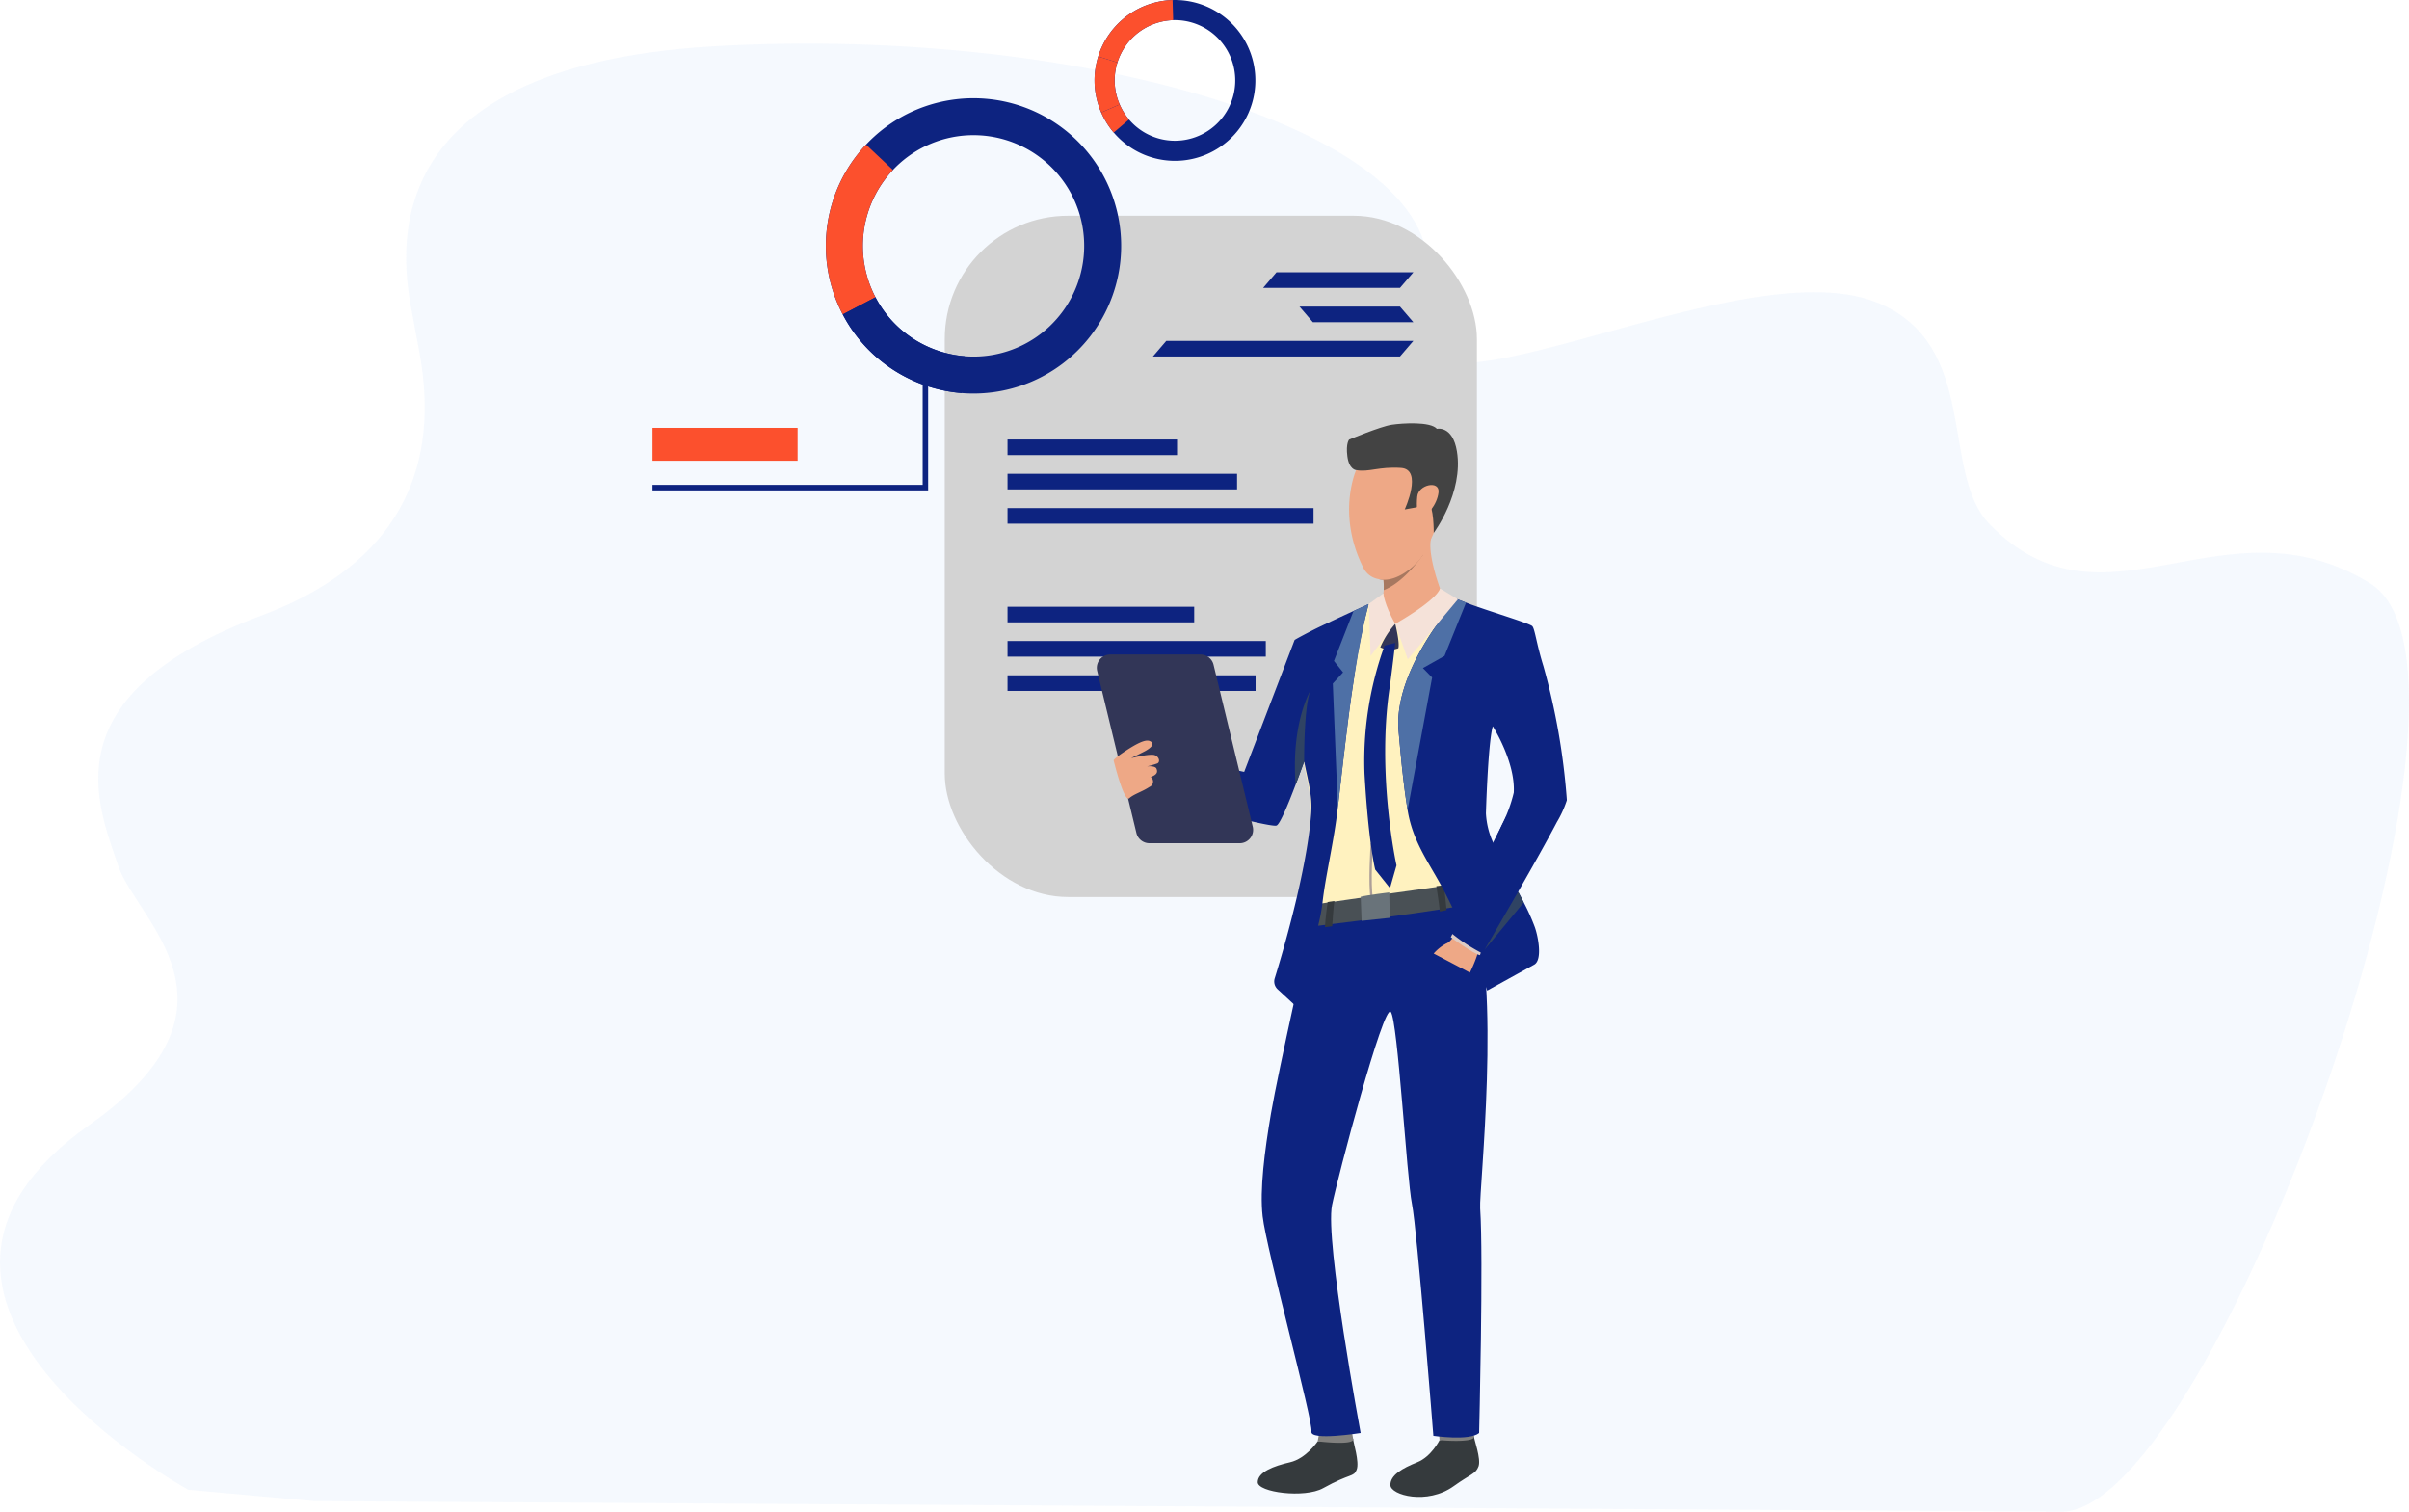 <svg xmlns="http://www.w3.org/2000/svg" width="436.594" height="273.949" viewBox="0 0 436.594 273.949">
  <g id="Grupo_137434" data-name="Grupo 137434" transform="translate(6545 7919)">
    <g id="Grupo_134162" data-name="Grupo 134162" transform="translate(-6732.72 -7990)">
      <path id="Trazado_191010" data-name="Trazado 191010" d="M317.111,123.62c67.805-3.934,138.9,16.56,128.447,46.269s55.867-10.552,82.333.159c18.841,7.626,11.31,30.84,20.425,40.194,20.9,21.448,42.275-5.561,68.874,10.644S589.33,388.335,561.542,389.18L244.6,387.254l-22.744-2.044s-62.915-34.4-17.909-66.141c30.431-21.459,8.535-37.043,5.225-46.867-3.8-11.28-12.667-30.98,25.967-45.437s28.658-45.914,27.708-52.428-13.536-46.783,54.269-50.717Z" transform="translate(0 -44.231)" fill="#9bc1f9" opacity="0.1"/>
      <g id="Grupo_134257" data-name="Grupo 134257" transform="translate(305.973 71)">
        <g id="Grupo_134191" data-name="Grupo 134191" transform="translate(52.969 39.097)">
          <g id="Grupo_134163" data-name="Grupo 134163">
            <g id="Grupo_134162-2" data-name="Grupo 134162">
              <rect id="Rectángulo_41215" data-name="Rectángulo 41215" width="96.445" height="123.462" rx="22.354" fill="#d3d3d3"/>
            </g>
          </g>
          <g id="Grupo_134166" data-name="Grupo 134166" transform="translate(57.697 10.251)">
            <g id="Grupo_134165" data-name="Grupo 134165">
              <g id="Grupo_134164" data-name="Grupo 134164">
                <path id="Trazado_191011" data-name="Trazado 191011" d="M1697.417,399.266h24.805l2.426-2.828h-24.806Z" transform="translate(-1697.417 -396.439)" fill="#0d2380"/>
              </g>
            </g>
          </g>
          <g id="Grupo_134169" data-name="Grupo 134169" transform="translate(64.291 16.464)">
            <g id="Grupo_134168" data-name="Grupo 134168">
              <g id="Grupo_134167" data-name="Grupo 134167">
                <path id="Trazado_191012" data-name="Trazado 191012" d="M1743.323,440.244h18.212l-2.426-2.828H1740.9Z" transform="translate(-1740.897 -437.416)" fill="#0d2380"/>
              </g>
            </g>
          </g>
          <g id="Grupo_134172" data-name="Grupo 134172" transform="translate(37.725 22.678)">
            <g id="Grupo_134171" data-name="Grupo 134171">
              <g id="Grupo_134170" data-name="Grupo 134170">
                <path id="Trazado_191013" data-name="Trazado 191013" d="M1565.7,481.221h44.778l2.426-2.828h-44.778Z" transform="translate(-1565.702 -478.393)" fill="#0d2380"/>
              </g>
            </g>
          </g>
          <g id="Grupo_134175" data-name="Grupo 134175" transform="translate(11.375 40.548)">
            <g id="Grupo_134174" data-name="Grupo 134174">
              <g id="Grupo_134173" data-name="Grupo 134173">
                <rect id="Rectángulo_41216" data-name="Rectángulo 41216" width="30.724" height="2.828" fill="#0d2380"/>
              </g>
            </g>
          </g>
          <g id="Grupo_134178" data-name="Grupo 134178" transform="translate(11.375 46.761)">
            <g id="Grupo_134177" data-name="Grupo 134177">
              <g id="Grupo_134176" data-name="Grupo 134176">
                <rect id="Rectángulo_41217" data-name="Rectángulo 41217" width="41.602" height="2.828" fill="#0d2380"/>
              </g>
            </g>
          </g>
          <g id="Grupo_134181" data-name="Grupo 134181" transform="translate(11.375 52.975)">
            <g id="Grupo_134180" data-name="Grupo 134180">
              <g id="Grupo_134179" data-name="Grupo 134179">
                <rect id="Rectángulo_41218" data-name="Rectángulo 41218" width="55.461" height="2.828" fill="#0d2380"/>
              </g>
            </g>
          </g>
          <g id="Grupo_134184" data-name="Grupo 134184" transform="translate(11.375 70.858)">
            <g id="Grupo_134183" data-name="Grupo 134183">
              <g id="Grupo_134182" data-name="Grupo 134182">
                <rect id="Rectángulo_41219" data-name="Rectángulo 41219" width="33.834" height="2.828" fill="#0d2380"/>
              </g>
            </g>
          </g>
          <g id="Grupo_134187" data-name="Grupo 134187" transform="translate(11.375 77.072)">
            <g id="Grupo_134186" data-name="Grupo 134186">
              <g id="Grupo_134185" data-name="Grupo 134185">
                <rect id="Rectángulo_41220" data-name="Rectángulo 41220" width="46.81" height="2.828" fill="#0d2380"/>
              </g>
            </g>
          </g>
          <g id="Grupo_134190" data-name="Grupo 134190" transform="translate(11.375 83.286)">
            <g id="Grupo_134189" data-name="Grupo 134189">
              <g id="Grupo_134188" data-name="Grupo 134188">
                <rect id="Rectángulo_41221" data-name="Rectángulo 41221" width="44.956" height="2.828" fill="#0d2380"/>
              </g>
            </g>
          </g>
        </g>
        <g id="Grupo_134230" data-name="Grupo 134230" transform="translate(80.527 76.719)">
          <g id="Grupo_134192" data-name="Grupo 134192" transform="translate(29.163 183.895)">
            <path id="Trazado_191014" data-name="Trazado 191014" d="M1701.857,1790.288s-2.094,3.132-5.029,3.808-5.828,1.753-5.85,3.605,8.489,2.958,11.849,1.09c5.015-2.788,5.525-1.948,6.08-3.341s-.668-5.12-.631-5.563C1708.319,1789.339,1701.857,1790.288,1701.857,1790.288Z" transform="translate(-1690.977 -1789.717)" fill="#353a3d"/>
          </g>
          <g id="Grupo_134193" data-name="Grupo 134193" transform="translate(40.037 182.011)">
            <path id="Trazado_191015" data-name="Trazado 191015" d="M1763.02,1778.2a13.388,13.388,0,0,0-.325,1.545c.057.032,6.616.813,6.418-.4-.161-.984-.391-2.054-.391-2.054Z" transform="translate(-1762.689 -1777.292)" fill="#81807e"/>
          </g>
          <g id="Grupo_134194" data-name="Grupo 134194" transform="translate(53.21 183.481)">
            <path id="Trazado_191016" data-name="Trazado 191016" d="M1858.472,1787.767s-1.493,3-4.044,4.016c-2.727,1.09-4.914,2.344-4.864,4.15s6.666,3.635,11.479.17c3.041-2.189,4-2.2,4.493-3.578s-.847-4.961-.829-5.394C1864.73,1786.595,1858.472,1787.767,1858.472,1787.767Z" transform="translate(-1849.563 -1786.99)" fill="#353a3d"/>
          </g>
          <g id="Grupo_134195" data-name="Grupo 134195" transform="translate(62.045 181.538)">
            <path id="Trazado_191017" data-name="Trazado 191017" d="M1907.824,1775.338a14.68,14.68,0,0,0,.074,1.555c.056.029,6.4.551,6.235-.636a9.778,9.778,0,0,0-.615-2.084Z" transform="translate(-1907.824 -1774.174)" fill="#81807e"/>
          </g>
          <g id="Grupo_134197" data-name="Grupo 134197" transform="translate(29.89 84.232)">
            <g id="Grupo_134196" data-name="Grupo 134196">
              <path id="Trazado_191018" data-name="Trazado 191018" d="M1704.68,1139.411s-5.89,25.981-7.235,33.895c-1.145,6.736-2.058,13.75-1.509,18.612.679,6.02,9.2,37.22,8.845,38.985s8.917.283,8.917.283-6.481-34.8-5.187-41.28c.959-4.8,9.361-36.667,10.648-35.032s2.884,30.077,3.838,34.8,3.881,42.027,3.881,42.027,6.545.966,8.293-.514c0,0,.8-31.854.188-40.706-.232-3.373,3.952-40.448-1.413-55.373C1731.112,1127.219,1704.68,1139.411,1704.68,1139.411Z" transform="translate(-1695.772 -1132.45)" fill="#0d2380"/>
            </g>
          </g>
          <g id="Grupo_134199" data-name="Grupo 134199" transform="translate(12.28 30.812)">
            <g id="Grupo_134198" data-name="Grupo 134198">
              <path id="Trazado_191019" data-name="Trazado 191019" d="M1580.516,816.92c4.2-.59,17.405,5.261,18.605,4.819.826-.3,2.762-6.614,4.146-11.391.818-2.825,1.443-5.114,1.53-5.3l.005-.01a28.188,28.188,0,0,0,.045,5.124c.017.184.038.37.059.559l.018.148a24.842,24.842,0,0,0,.595,3.2,29.205,29.205,0,0,1,.692,6v.009c0,.017,0,.034,0,.052,0,.052,0,.1,0,.155,0,.021,0,.042,0,.063.117,4.09-.165,8.5-.283,10.848-.185,3.636,1.011,5.273,1.046,5.319h0l1.265-.178.914-.129.011,0,1.221-.171,4.79-.674,1.735-.244.41-.058,3.035-.427,8.556-1.2.939-.132.387-.054,3.227-.455,1.458-.2h.005s1.239-8.784,1.334-13.532c.086-4.361,2.421-13.217,2.8-14.633a.29.29,0,0,1,.008-.029.312.312,0,0,1,.01-.039c.007-.025.012-.045.017-.062s.005-.02.008-.03a.02.02,0,0,1,0-.008.027.027,0,0,0,0-.009.061.061,0,0,0,0-.015s6.984,7.337,8.339,10.538c.413.971,1.676,3.613,3.285,6.829a19.314,19.314,0,0,0,1.789-3.924c0-.045,0-.093,0-.143-.1-3.165-3.42-16-6.038-24.384-2.033-4.086-3.786-7.39-4.348-7.793a61.557,61.557,0,0,0-7.565-3.389l-.305-.12-.859-.337-.413-.159-.221-.084-.179-.068h0a24.018,24.018,0,0,0-3-1.024c-.041,0-.106,0-.2,0s-.237.008-.4.019c-1.934.113-7.7.654-9.562.83l-.578.055h0l-2.216,1.012h0l-.124.056c-.805.369-1.737.861-2.721,1.4-1.931,1.058-4.063,2.295-5.832,3.137-1.734.824-4.109,1.974-4.311,2.136l-8.787,25.338-15.243-2.786Z" transform="translate(-1579.636 -780.158)" fill="#fff2bf"/>
            </g>
          </g>
          <g id="Grupo_134200" data-name="Grupo 134200" transform="translate(38.799 83.231)">
            <path id="Trazado_191020" data-name="Trazado 191020" d="M1755.352,1129.783s-.644.77-.83,4.031c0,0,26.469-3.088,29.267-4.3,0,0,.109-3.594-.484-3.656C1782.653,1125.785,1755.352,1129.783,1755.352,1129.783Z" transform="translate(-1754.522 -1125.852)" fill="#495055"/>
          </g>
          <g id="Grupo_134201" data-name="Grupo 134201" transform="translate(51.391 20.436)">
            <path id="Trazado_191021" data-name="Trazado 191021" d="M1848.375,721.207c-.082,4.154-8.125,6.427-8.125,6.427s-3.364-4.218-2.561-4.621c.316-.159.444-.789.483-1.495a14.567,14.567,0,0,0-.046-1.884c-.024-.294-.046-.483-.046-.483s1.149-1.212,2.611-2.657c2.555-2.526,6.067-5.762,6.073-4.475a1.169,1.169,0,0,1-.03.244C1846.116,715.16,1848.375,721.207,1848.375,721.207Z" transform="translate(-1837.565 -711.727)" fill="#eea886"/>
          </g>
          <g id="Grupo_134202" data-name="Grupo 134202" transform="translate(61.534 83.717)">
            <path id="Trazado_191022" data-name="Trazado 191022" d="M1904.458,1129.207s.578,3.643.628,4.593l1.224-.245s-.337-3.855-.536-4.5Z" transform="translate(-1904.458 -1129.055)" fill="#353a3d"/>
          </g>
          <g id="Grupo_134203" data-name="Grupo 134203" transform="translate(41.362 86.563)">
            <path id="Trazado_191023" data-name="Trazado 191023" d="M1771.9,1148s-.464,3.312-.475,4.563l1.3-.168s.266-4.135.413-4.567Z" transform="translate(-1771.426 -1147.827)" fill="#353a3d"/>
          </g>
          <g id="Grupo_134204" data-name="Grupo 134204" transform="translate(51.153 23.829)">
            <path id="Trazado_191024" data-name="Trazado 191024" d="M1843.948,734.106h0c-.016.024-.357.535-.939,1.267-1.235,1.553-3.556,4.1-6.166,5.129a14.635,14.635,0,0,0-.046-1.884,4.193,4.193,0,0,1-.8-.1,24.722,24.722,0,0,1,1.749-2.561l1.615-.483Z" transform="translate(-1835.998 -734.106)" fill="#a77860"/>
          </g>
          <g id="Grupo_134205" data-name="Grupo 134205" transform="translate(45.729 6.823)">
            <path id="Trazado_191025" data-name="Trazado 191025" d="M1815.145,635.915c-.7,1.514-1.357,2.61-1.544,3.045h0a5.378,5.378,0,0,1-.939,1.267c-1.325,1.428-3.789,3.311-6.212,3.245a4.191,4.191,0,0,1-.8-.1,3.8,3.8,0,0,1-2.768-1.912c-5.018-9.825-1.385-17.858-1.385-17.858s13.72-3.88,15.867.251C1818.871,626.754,1816.779,632.358,1815.145,635.915Z" transform="translate(-1800.226 -621.954)" fill="#eea886"/>
          </g>
          <g id="Grupo_134206" data-name="Grupo 134206" transform="translate(45.325)">
            <path id="Trazado_191026" data-name="Trazado 191026" d="M1799.234,585.43s-1.274-.07-1.589-2.486c-.311-2.387.318-3.048.318-3.048s5.664-2.371,7.7-2.68,7.036-.6,8.208.736c0,0,2.848-.662,3.625,4.067,1.231,7.5-4.2,14.787-4.2,14.787s.046-4.9-1.035-5.55-2.014.895-2.014.895l-2.211.4s3.358-7.251-.67-7.52S1801.539,585.851,1799.234,585.43Z" transform="translate(-1797.558 -576.954)" fill="#434343"/>
          </g>
          <g id="Grupo_134207" data-name="Grupo 134207" transform="translate(58.006 11.174)">
            <path id="Trazado_191027" data-name="Trazado 191027" d="M1881.264,652.715c.21-2.159,4.115-2.984,3.854-.72s-2.185,4.437-3.073,4.361S1881.1,654.361,1881.264,652.715Z" transform="translate(-1881.193 -650.648)" fill="#eea886"/>
          </g>
          <g id="Grupo_134209" data-name="Grupo 134209" transform="translate(54.628 31.839)">
            <g id="Grupo_134208" data-name="Grupo 134208">
              <path id="Trazado_191028" data-name="Trazado 191028" d="M1889.464,823.4c0-.045,0-.093,0-.143a122.3,122.3,0,0,0-4.246-24.184c-1.271-4.072-1.564-6.915-2.056-7.268-.852-.611-8.433-2.854-11.649-4.115l-.305-.12-.859-.337-.413-.159-.221-.084-.179-.068-.017.017a52.3,52.3,0,0,0-3.551,4.537c-3.322,4.724-7.648,12.373-6.986,19.436.212,2.267.475,5.522.916,9.175.038.312.078.626.118.945.107.841.224,1.7.352,2.568q.115.782.242,1.575c.88,5.476,3.637,9.209,6.085,13.674l.063.113.034.064.156.287c.084.156.167.314.251.473.048.091.1.181.142.273.468.9.927,1.818,1.372,2.742q.431.894.846,1.79l.086.185s.451,1.047,1.029,2.392l.672,1.564c.158.368.317.739.47,1.1.136.314.266.62.391.91.277.648.521,1.215.689,1.612.126.3.21.5.238.565.842,2.107,1.45,3.734,1.73,4.494.112.306.171.472.171.472l8.467-4.674c1.607-.8.768-5.139.163-6.83a38.651,38.651,0,0,0-2.006-4.475c-.326-.638-.667-1.284-1.016-1.935,2.65-4.63,5.334-9.4,7.035-12.649A19.321,19.321,0,0,0,1889.464,823.4ZM1876,810.155a.305.305,0,0,1,.008-.029.36.36,0,0,1,.01-.039c.005-.022.011-.042.017-.062a.278.278,0,0,1,.008-.03.023.023,0,0,1,0-.008.024.024,0,0,0,0-.009s4.119,6.438,3.808,12.031a26.461,26.461,0,0,1-2.173,5.891.011.011,0,0,1,0,.005c-.458,1.027-.97,2.136-1.512,3.295-.02-.048-.04-.1-.06-.145a14.609,14.609,0,0,1-1.3-5.3S1875.157,813.48,1876,810.155Z" transform="translate(-1858.912 -786.928)" fill="#0d2380"/>
            </g>
          </g>
          <g id="Grupo_134211" data-name="Grupo 134211" transform="translate(5.809 32.789)">
            <g id="Grupo_134210" data-name="Grupo 134210">
              <path id="Trazado_191029" data-name="Trazado 191029" d="M1538.686,819.391l19.173,4.175,9.14-23.9c.2-.16,2.822-1.57,4.557-2.4,1.806-.86,4.092-1.921,6.119-2.857.968-.448,1.88-.866,2.651-1.22l.064.05a113.016,113.016,0,0,0-2.6,13.174,0,0,0,0,1,0,0q-.075.474-.149.966c0,.038-.011.077-.017.114-.033.217-.066.438-.1.661,0,.027-.008.053-.012.078-.022.15-.045.3-.066.454q-.082.557-.165,1.135c-.653,4.579-1.569,12.37-2.45,20.237v0c-.7,6.2-2.282,12.562-2.786,17.31,0,0,0,.006,0,.009a32.76,32.76,0,0,1-.659,3.569c-.036.158-.073.319-.111.481-1.418,5.993-4.172,14.475-4.172,14.475l-.8-.741-2.376-2.193a1.924,1.924,0,0,1-.534-1.987c1.317-4.25,5.795-19.291,6.615-29.866a.024.024,0,0,0,0-.009c.257-3.322-.714-6.452-1.277-9.419-.01.026-.02.051-.029.078-.471,1.311-.994,2.737-1.52,4.124h0c-1.413,3.726-2.859,7.18-3.462,7.4-1.34.493-26.585-6.41-26.76-7.4Z" transform="translate(-1536.961 -793.192)" fill="#0d2380"/>
            </g>
          </g>
          <g id="Grupo_134212" data-name="Grupo 134212" transform="translate(54.628 31.838)">
            <path id="Trazado_191030" data-name="Trazado 191030" d="M1867.3,797.231l-3.913,2.206,1.672,1.705-4.451,24.034c-.908-5.633-1.321-10.983-1.628-14.264-1.024-10.919,9.875-23.237,10.553-23.992.523.2,1.089.418,1.673.649Z" transform="translate(-1858.914 -786.921)" fill="#4e70a6"/>
          </g>
          <g id="Grupo_134213" data-name="Grupo 134213" transform="translate(42.77 32.733)">
            <path id="Trazado_191031" data-name="Trazado 191031" d="M1787.241,792.822s-1.462,4.775-3.166,16.693c-.653,4.578-1.57,12.371-2.451,20.236l-.911-22.509,1.864-2.019-1.657-2.071,3.546-9.054c.968-.448,1.88-.866,2.651-1.221Z" transform="translate(-1780.713 -792.822)" fill="#4e70a6"/>
          </g>
          <g id="Grupo_134214" data-name="Grupo 134214" transform="translate(54.076 29.916)">
            <path id="Trazado_191032" data-name="Trazado 191032" d="M1866.641,776.217l-3.244-1.97s-.091,1.779-8.125,6.427l2.282,6.427Z" transform="translate(-1855.271 -774.247)" fill="#f5e2d9"/>
          </g>
          <g id="Grupo_134215" data-name="Grupo 134215" transform="translate(49.298 30.812)">
            <path id="Trazado_191033" data-name="Trazado 191033" d="M1826.4,780.158s.126,1.92,2.137,5.53l-4.453,5.805-.324-9.415Z" transform="translate(-1823.762 -780.158)" fill="#f5e2d9"/>
          </g>
          <g id="Grupo_134216" data-name="Grupo 134216" transform="translate(51.378 36.343)">
            <path id="Trazado_191034" data-name="Trazado 191034" d="M1840.192,816.629s.863,3.452.552,4.418a4.212,4.212,0,0,1-3.262-.172A15.16,15.16,0,0,1,1840.192,816.629Z" transform="translate(-1837.482 -816.629)" fill="#323657"/>
          </g>
          <g id="Grupo_134218" data-name="Grupo 134218" transform="translate(49.406 76.085)">
            <g id="Grupo_134217" data-name="Grupo 134217">
              <path id="Trazado_191035" data-name="Trazado 191035" d="M1824.7,1088.772c-.483-2.435-.023-9.734,0-10.044l.413.026c0,.075-.476,7.554,0,9.937Z" transform="translate(-1824.477 -1078.728)" fill="#ad9f99"/>
            </g>
          </g>
          <g id="Grupo_134219" data-name="Grupo 134219" transform="translate(47.823 85.006)">
            <path id="Trazado_191036" data-name="Trazado 191036" d="M1819.218,1137.558s-3.895.465-5.182.786l.169,4.365,5.1-.544Z" transform="translate(-1814.035 -1137.558)" fill="#69737a"/>
          </g>
          <g id="Grupo_134220" data-name="Grupo 134220" transform="translate(48.44 39.795)">
            <path id="Trazado_191037" data-name="Trazado 191037" d="M1821.817,839.879a61.289,61.289,0,0,0-3.635,23.248c.734,12.73,1.939,17.346,1.939,17.346l2.678,3.359,1.181-4.128s-3.594-16.231-1.274-32.024c.42-2.862,1.045-8.285,1.045-8.285Z" transform="translate(-1818.104 -839.395)" fill="#0d2380"/>
          </g>
          <g id="Grupo_134221" data-name="Grupo 134221" transform="translate(61.051 92.068)">
            <path id="Trazado_191038" data-name="Trazado 191038" d="M1905.425,1184.146s-.932,1.864-1.864,2.175a8.072,8.072,0,0,0-2.291,1.825l6.563,3.456s1.747-3.418,1.825-5.592S1905.425,1184.146,1905.425,1184.146Z" transform="translate(-1901.269 -1184.131)" fill="#eea886"/>
          </g>
          <g id="Grupo_134222" data-name="Grupo 134222" transform="translate(64.148 92.258)">
            <path id="Trazado_191039" data-name="Trazado 191039" d="M1922.133,1185.383l-.435.874s4.168,3.049,5.292,3.243l.386-1.165Z" transform="translate(-1921.698 -1185.383)" fill="#decbc4"/>
          </g>
          <g id="Grupo_134224" data-name="Grupo 134224" transform="translate(64.148 71.278)">
            <g id="Grupo_134223" data-name="Grupo 134223">
              <path id="Trazado_191040" data-name="Trazado 191040" d="M1921.7,1068.042a32,32,0,0,0,5.755,3.774l8.854-15.924-4.588-8.868S1921.905,1066.489,1921.7,1068.042Z" transform="translate(-1921.698 -1047.024)" fill="#0d2380"/>
            </g>
          </g>
          <g id="Grupo_134225" data-name="Grupo 134225" transform="translate(35.898 48.411)">
            <path id="Trazado_191041" data-name="Trazado 191041" d="M1737.2,903.54c-.145,2.946-.124,5.562-.124,5.562v0c0,.014,0,.094-.01.226-.006-.05-.012-.1-.018-.148-.472,1.311-.994,2.737-1.521,4.125a44.206,44.206,0,0,1-.119-4.495c.211-8.26,2.809-12.592,2.809-12.592C1737.62,897.659,1737.335,900.748,1737.2,903.54Z" transform="translate(-1735.393 -896.22)" fill="#2f4363"/>
          </g>
          <g id="Grupo_134226" data-name="Grupo 134226" transform="translate(70.285 84.888)">
            <path id="Trazado_191042" data-name="Trazado 191042" d="M1969.259,1138.718l-7.088,8.56,6.072-10.494C1968.591,1137.434,1968.932,1138.08,1969.259,1138.718Z" transform="translate(-1962.171 -1136.783)" fill="#2f4363"/>
          </g>
          <g id="Grupo_134227" data-name="Grupo 134227" transform="translate(0 41.884)">
            <path id="Trazado_191043" data-name="Trazado 191043" d="M1524.55,887.383h-16.363a2.43,2.43,0,0,1-2.362-1.858l-7.108-29.347a2.43,2.43,0,0,1,2.361-3h16.364a2.43,2.43,0,0,1,2.362,1.858l7.108,29.347A2.43,2.43,0,0,1,1524.55,887.383Z" transform="translate(-1498.648 -853.177)" fill="#323657"/>
          </g>
          <g id="Grupo_134229" data-name="Grupo 134229" transform="translate(3.048 57.496)">
            <g id="Grupo_134228" data-name="Grupo 134228">
              <path id="Trazado_191044" data-name="Trazado 191044" d="M1521.589,966.569c.8-.741,2.345-1.171,3.668-2.055a1.038,1.038,0,0,0,.218-1.795c1.359-.467,1.213-1.087,1.039-1.51-.235-.571-1.719-.409-1.719-.409a14.609,14.609,0,0,0,1.878-.537c.548-.242.362-1.2-.48-1.5s-4.273.544-4.273.544.559-.274,2.252-1.124,2.064-1.622,1.066-1.993c-.694-.258-2.057.283-4.673,2.041-1.97,1.324-1.81,1.5-1.81,1.5S1520.633,967.454,1521.589,966.569Z" transform="translate(-1518.75 -956.132)" fill="#eea886"/>
            </g>
          </g>
        </g>
        <g id="Grupo_134241" data-name="Grupo 134241" transform="translate(31.418 17.795)">
          <g id="Grupo_134233" data-name="Grupo 134233">
            <g id="Grupo_134232" data-name="Grupo 134232">
              <g id="Grupo_134231" data-name="Grupo 134231">
                <path id="Trazado_191045" data-name="Trazado 191045" d="M1212.988,190.932A26.754,26.754,0,1,0,1190.1,239.3c.543.257,1.093.5,1.645.714a26.755,26.755,0,0,0,21.24-49.082Zm6.69,32.763a20.036,20.036,0,0,1-25.478,10.087q-.621-.245-1.234-.535a20.059,20.059,0,1,1,26.712-9.552Z" transform="translate(-1174.785 -188.356)" fill="#0d2380"/>
              </g>
            </g>
          </g>
          <g id="Grupo_134236" data-name="Grupo 134236" transform="translate(0 8.411)">
            <g id="Grupo_134235" data-name="Grupo 134235">
              <g id="Grupo_134234" data-name="Grupo 134234">
                <path id="Trazado_191046" data-name="Trazado 191046" d="M1183.778,271.489l-5.931,3.109a26.792,26.792,0,0,1,4.218-30.771l4.874,4.592a20.089,20.089,0,0,0-3.161,23.07Z" transform="translate(-1174.785 -243.827)" fill="#fc502d"/>
              </g>
            </g>
          </g>
          <g id="Grupo_134238" data-name="Grupo 134238" transform="translate(3.062 36.073)">
            <g id="Grupo_134237" data-name="Grupo 134237">
              <path id="Trazado_191047" data-name="Trazado 191047" d="M1211.333,435.608l-2.452,6.232c-.552-.218-1.1-.456-1.645-.714a26.637,26.637,0,0,1-12.256-11.763l5.931-3.109a19.969,19.969,0,0,0,9.188,8.819Q1210.711,435.362,1211.333,435.608Z" transform="translate(-1194.979 -426.254)" fill="#0d2380"/>
            </g>
          </g>
          <g id="Grupo_134240" data-name="Grupo 134240" transform="translate(16.964 45.427)">
            <g id="Grupo_134239" data-name="Grupo 134239" transform="translate(0 0)">
              <path id="Trazado_191048" data-name="Trazado 191048" d="M1294.3,495.948a26.616,26.616,0,0,1-7.642-1.776l2.452-6.232a19.938,19.938,0,0,0,5.73,1.333Z" transform="translate(-1286.658 -487.94)" fill="#0d2380"/>
            </g>
          </g>
        </g>
        <g id="Grupo_134242" data-name="Grupo 134242" transform="translate(0 66.707)">
          <path id="Trazado_191049" data-name="Trazado 191049" d="M1017.545,533.08H967.585v-.993h48.966V510.923h.993Z" transform="translate(-967.585 -510.923)" fill="#0d2380"/>
        </g>
        <g id="Grupo_134243" data-name="Grupo 134243" transform="translate(0 77.537)">
          <rect id="Rectángulo_41222" data-name="Rectángulo 41222" width="26.298" height="5.958" fill="#fc502d"/>
        </g>
        <g id="Grupo_134256" data-name="Grupo 134256" transform="translate(80.117)">
          <g id="Grupo_134246" data-name="Grupo 134246">
            <g id="Grupo_134245" data-name="Grupo 134245">
              <g id="Grupo_134244" data-name="Grupo 134244">
                <path id="Trazado_191050" data-name="Trazado 191050" d="M1524.242,80.669a14.572,14.572,0,1,0-27.442,9.814q.165.463.359.909a14.573,14.573,0,0,0,27.084-10.723ZM1514.2,95.864a10.912,10.912,0,0,1-13.7-5.927q-.145-.333-.269-.681a10.926,10.926,0,1,1,13.967,6.608Z" transform="translate(-1495.945 -71)" fill="#0d2380"/>
              </g>
            </g>
          </g>
          <g id="Grupo_134249" data-name="Grupo 134249" transform="translate(0.665 0.007)">
            <g id="Grupo_134248" data-name="Grupo 134248">
              <g id="Grupo_134247" data-name="Grupo 134247">
                <path id="Trazado_191051" data-name="Trazado 191051" d="M1503.814,82.357l-3.481-1.087a14.592,14.592,0,0,1,13.475-10.226l.109,3.646a10.943,10.943,0,0,0-10.1,7.668Z" transform="translate(-1500.333 -71.043)" fill="#fc502d"/>
              </g>
            </g>
          </g>
          <g id="Grupo_134252" data-name="Grupo 134252" transform="translate(0 10.233)">
            <g id="Grupo_134251" data-name="Grupo 134251">
              <g id="Grupo_134250" data-name="Grupo 134250">
                <path id="Trazado_191052" data-name="Trazado 191052" d="M1500.5,147.188l-3.344,1.456q-.193-.445-.359-.909a14.5,14.5,0,0,1-.19-9.251l3.481,1.087a10.878,10.878,0,0,0,.142,6.935Q1500.358,146.855,1500.5,147.188Z" transform="translate(-1495.945 -138.485)" fill="#fc502d"/>
              </g>
            </g>
          </g>
          <g id="Grupo_134255" data-name="Grupo 134255" transform="translate(1.214 18.936)">
            <g id="Grupo_134254" data-name="Grupo 134254">
              <g id="Grupo_134253" data-name="Grupo 134253">
                <path id="Trazado_191053" data-name="Trazado 191053" d="M1506.21,200.966a14.493,14.493,0,0,1-2.259-3.627l3.344-1.456a10.868,10.868,0,0,0,1.693,2.72Z" transform="translate(-1503.951 -195.883)" fill="#fc502d"/>
              </g>
            </g>
          </g>
        </g>
      </g>
    </g>
  </g>
</svg>
